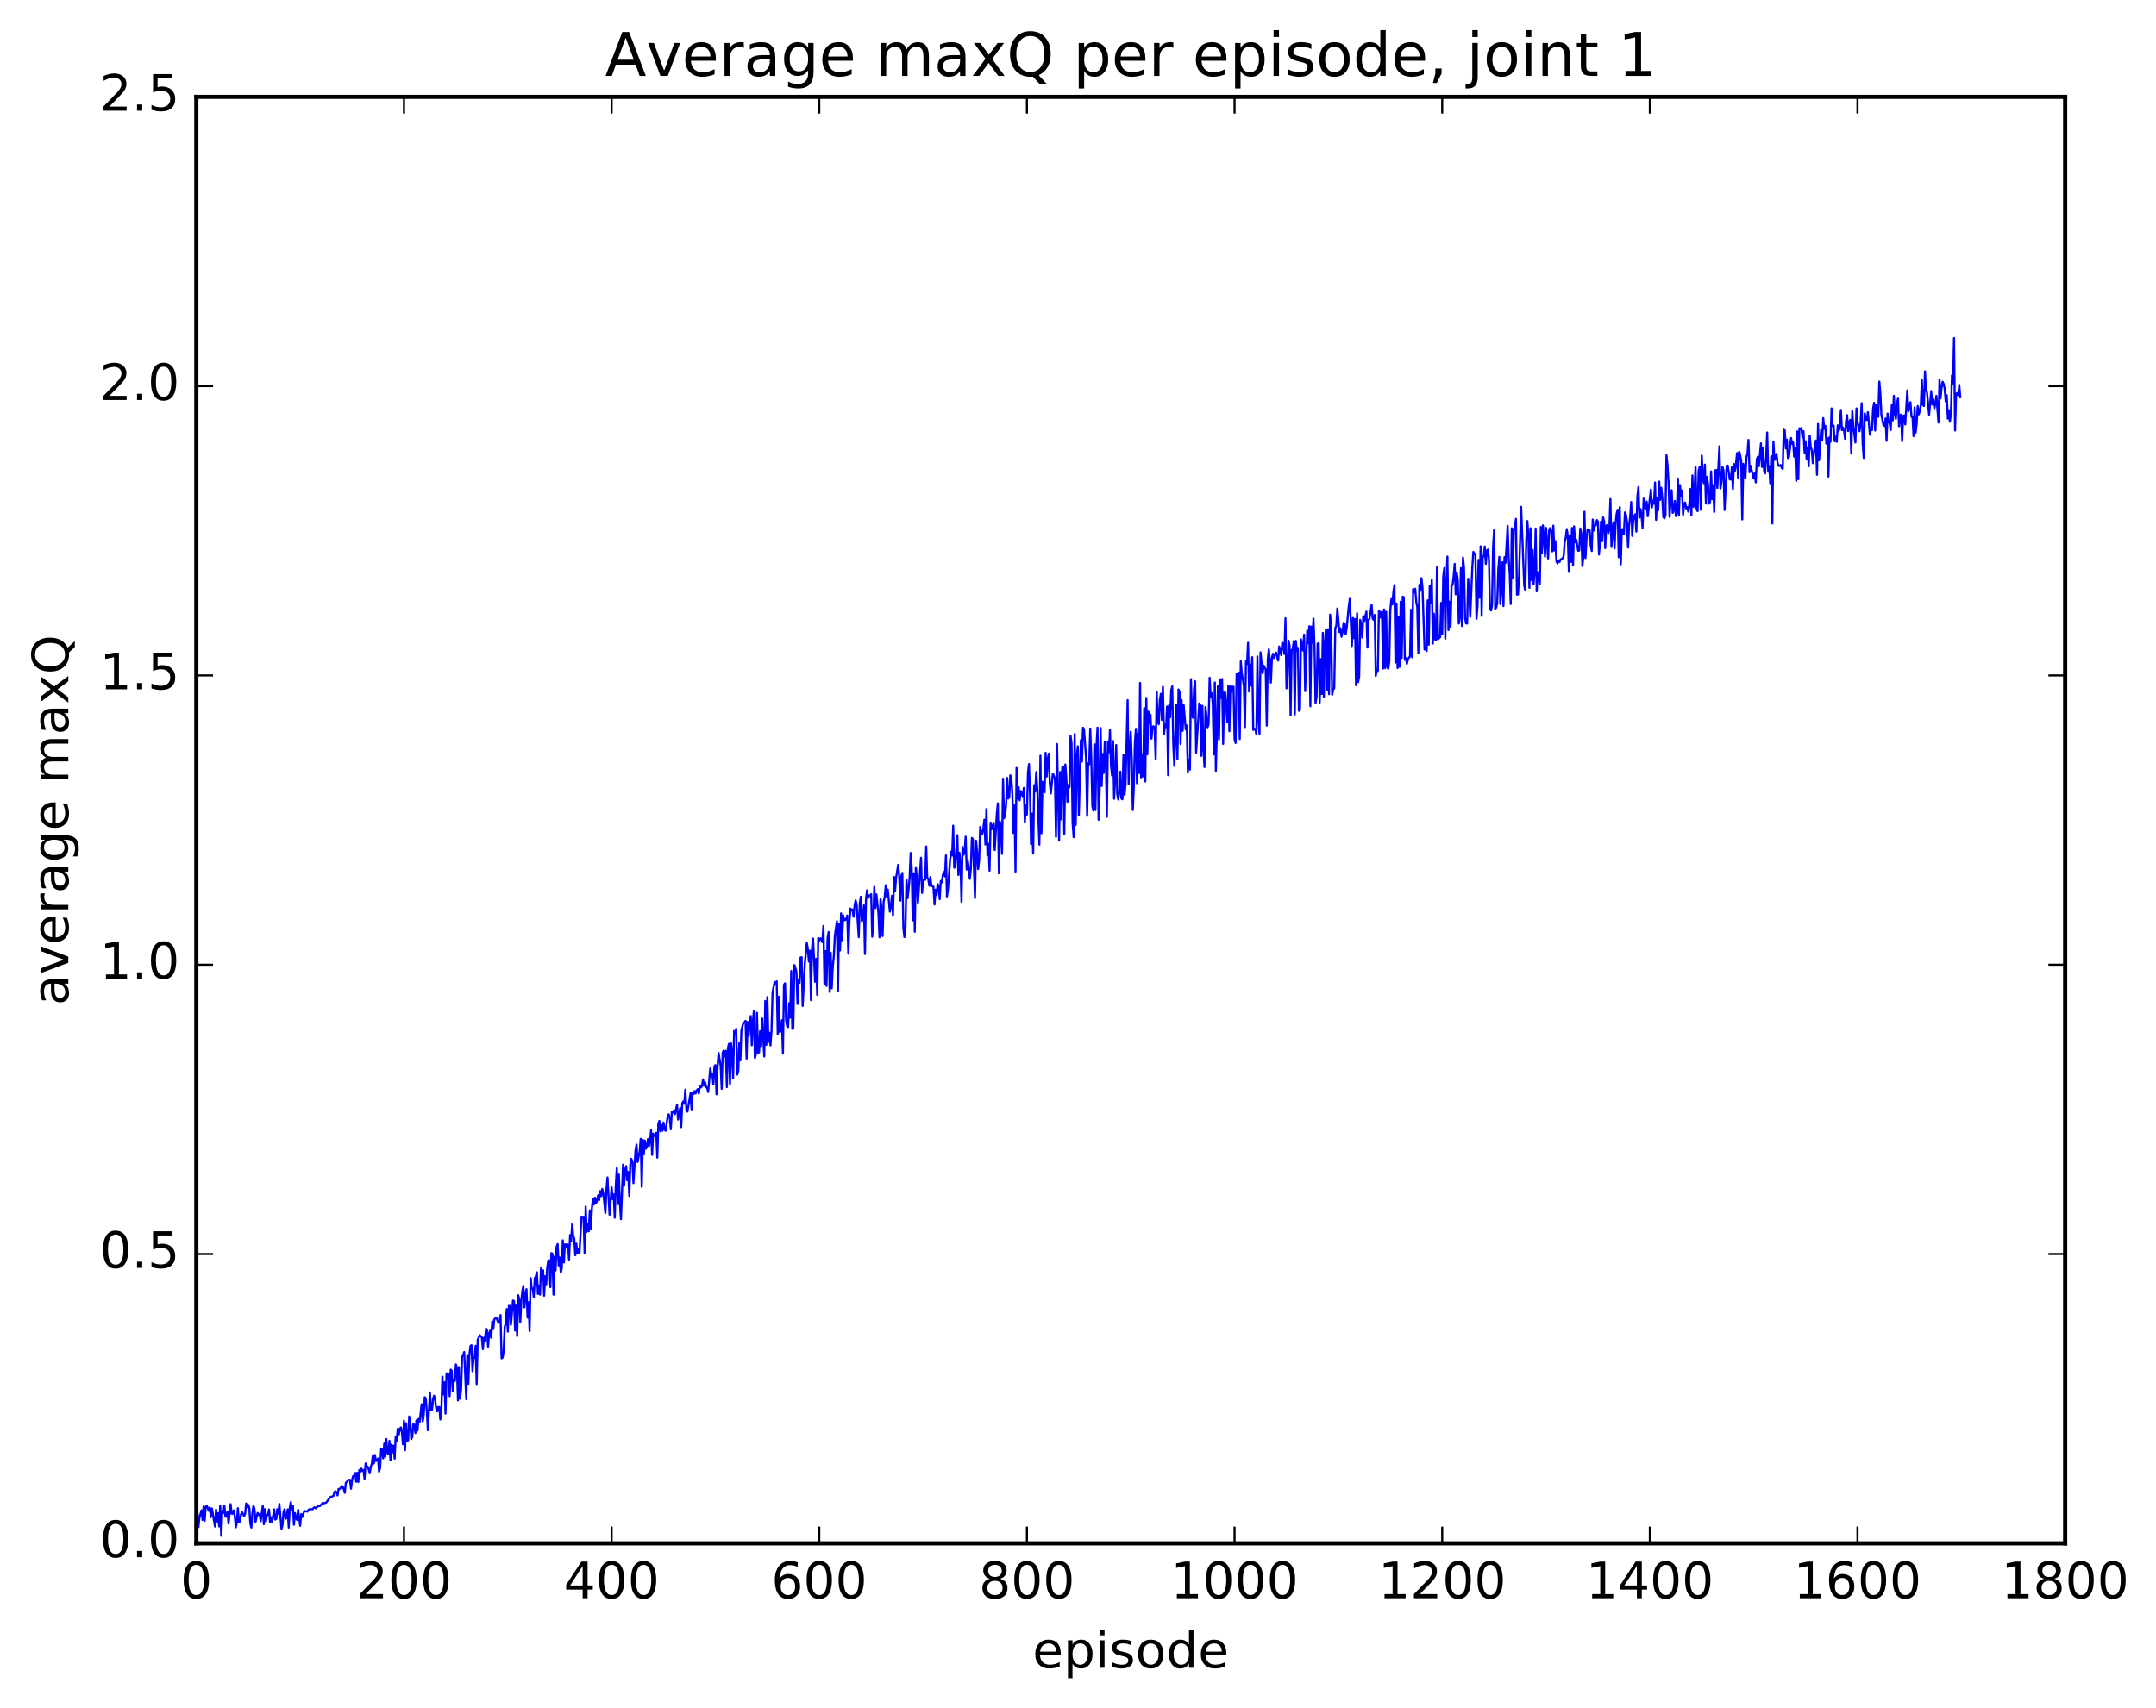 <?xml version="1.0" encoding="utf-8" standalone="no"?>
<!DOCTYPE svg PUBLIC "-//W3C//DTD SVG 1.1//EN"
  "http://www.w3.org/Graphics/SVG/1.1/DTD/svg11.dtd">
<!-- Created with matplotlib (http://matplotlib.org/) -->
<svg height="408pt" version="1.1" viewBox="0 0 515 408" width="515pt" xmlns="http://www.w3.org/2000/svg" xmlns:xlink="http://www.w3.org/1999/xlink">
 <defs>
  <style type="text/css">
*{stroke-linecap:butt;stroke-linejoin:round;stroke-miterlimit:100000;}
  </style>
 </defs>
 <g id="figure_1">
  <g id="patch_1">
   <path d="M 0 408.169 
L 515.768 408.169 
L 515.768 0 
L 0 0 
z
" style="fill:#ffffff;"/>
  </g>
  <g id="axes_1">
   <g id="patch_2">
    <path d="M 46.898 368.742 
L 493.298 368.742 
L 493.298 23.142 
L 46.898 23.142 
z
" style="fill:#ffffff;"/>
   </g>
   <g id="line2d_1">
    <path clip-path="url(#p761f14c90a)" d="M 46.898 361.837 
L 47.145 361.297 
L 47.394 364.881 
L 47.642 362.575 
L 48.138 360.845 
L 48.386 363.179 
L 48.633 359.953 
L 48.882 363.386 
L 49.13 360.015 
L 49.377 359.722 
L 49.873 360.997 
L 50.121 360.172 
L 50.37 362.493 
L 50.617 360.411 
L 51.361 364.732 
L 51.609 360.679 
L 51.858 363.535 
L 52.105 361.546 
L 52.353 364.717 
L 52.602 359.723 
L 52.849 366.948 
L 53.097 361.208 
L 53.346 361.477 
L 53.593 359.696 
L 53.842 362.364 
L 54.09 362.366 
L 54.337 361.133 
L 54.586 364.011 
L 55.081 359.372 
L 55.33 361.66 
L 55.578 361.674 
L 55.825 360.864 
L 56.074 362.146 
L 56.322 364.931 
L 56.569 363.927 
L 56.818 360.355 
L 57.066 363.584 
L 57.313 363.55 
L 57.562 361.868 
L 57.809 361.283 
L 58.306 362.238 
L 58.553 361.681 
L 58.801 359.221 
L 59.05 360.093 
L 59.297 359.573 
L 59.545 360.227 
L 59.794 364.012 
L 60.041 364.987 
L 60.289 361.435 
L 60.538 359.818 
L 60.785 360.509 
L 61.033 363.62 
L 61.529 361.501 
L 61.778 361.951 
L 62.026 361.747 
L 62.273 363.453 
L 62.77 359.778 
L 63.017 364.174 
L 63.266 360.563 
L 63.514 363.486 
L 63.761 362.007 
L 64.01 361.85 
L 64.257 360.646 
L 64.505 363.69 
L 64.754 362.531 
L 65.001 363.614 
L 65.498 360.632 
L 65.746 363.063 
L 65.993 362.928 
L 66.242 360.579 
L 66.49 361.697 
L 66.737 359.339 
L 67.234 365.367 
L 67.481 364.346 
L 67.73 361.241 
L 67.978 360.58 
L 68.225 362.873 
L 68.474 362.67 
L 68.722 360.644 
L 68.969 365.004 
L 69.218 360.225 
L 69.466 358.884 
L 69.713 360.613 
L 69.962 359.752 
L 70.21 364.306 
L 70.457 361.527 
L 70.706 362.808 
L 70.954 363.143 
L 71.201 360.714 
L 71.698 364.55 
L 71.945 361.747 
L 72.194 362.48 
L 72.689 361.013 
L 73.433 361.167 
L 73.681 360.759 
L 73.93 360.568 
L 74.674 360.607 
L 74.921 360.234 
L 75.169 360.146 
L 75.418 360.393 
L 75.665 360.103 
L 75.913 359.988 
L 76.162 359.723 
L 76.409 359.843 
L 77.153 359.027 
L 77.401 359.19 
L 77.897 359.032 
L 78.889 357.697 
L 79.633 357.429 
L 79.882 356.512 
L 80.129 356.286 
L 80.377 356.538 
L 80.626 357.304 
L 80.874 355.74 
L 81.121 355.768 
L 81.37 355.521 
L 81.618 355.037 
L 81.865 355.203 
L 82.114 355.786 
L 82.362 356.685 
L 82.609 354.244 
L 82.858 354.068 
L 83.106 353.671 
L 83.353 353.53 
L 83.602 353.591 
L 83.85 355.695 
L 84.097 353.567 
L 84.346 352.667 
L 84.594 352.675 
L 84.841 351.937 
L 85.09 354.025 
L 85.338 351.866 
L 85.585 354.102 
L 85.834 351.239 
L 86.082 351.656 
L 86.329 350.892 
L 86.578 351.443 
L 86.826 351.211 
L 87.073 353.362 
L 87.322 349.653 
L 87.57 350.343 
L 87.817 350.405 
L 88.066 351.039 
L 88.314 352.007 
L 88.561 350.462 
L 88.809 349.761 
L 89.058 347.758 
L 89.305 349.647 
L 89.553 347.619 
L 89.802 349.08 
L 90.049 348.887 
L 90.297 348.479 
L 90.546 351.631 
L 90.793 350.728 
L 91.041 346.23 
L 91.29 346.314 
L 91.537 348.445 
L 91.785 344.892 
L 92.034 348.051 
L 92.281 343.831 
L 92.529 347.156 
L 92.778 347.455 
L 93.025 344.259 
L 93.273 348.928 
L 93.522 345.174 
L 93.769 347.009 
L 94.017 345.413 
L 94.266 348.515 
L 94.513 343.207 
L 94.761 344.241 
L 95.01 341.354 
L 95.257 342.733 
L 95.505 341.356 
L 95.754 341.057 
L 96.001 342.192 
L 96.249 345.088 
L 96.498 339.428 
L 96.746 346.499 
L 96.993 340.041 
L 97.242 344.2 
L 97.49 344.145 
L 97.737 338.43 
L 97.986 339.364 
L 98.234 343.851 
L 98.481 343.278 
L 98.73 340.244 
L 98.978 340.476 
L 99.225 342.389 
L 99.474 339.35 
L 99.722 341.764 
L 99.969 339.027 
L 100.218 339.877 
L 100.713 335.499 
L 100.962 339.6 
L 101.21 338.161 
L 101.457 333.823 
L 101.706 334.247 
L 101.954 337.182 
L 102.201 341.729 
L 102.698 332.683 
L 102.945 336.947 
L 103.194 336.899 
L 103.442 334.203 
L 103.689 333.468 
L 103.938 334.385 
L 104.186 336.516 
L 104.433 337.237 
L 104.681 336.17 
L 104.93 336.187 
L 105.177 339.153 
L 105.425 336.936 
L 105.674 328.886 
L 105.921 333.15 
L 106.169 330.253 
L 106.418 337.758 
L 106.665 328.114 
L 106.913 329.351 
L 107.162 328.208 
L 107.409 333.586 
L 107.657 327.246 
L 107.906 327.481 
L 108.153 332.442 
L 108.401 329.562 
L 108.65 329.96 
L 108.897 325.993 
L 109.145 326.86 
L 109.394 334.588 
L 109.641 326.629 
L 109.889 334.181 
L 110.138 331.933 
L 110.385 324.102 
L 110.633 323.719 
L 110.882 323.038 
L 111.377 334.331 
L 111.626 323.748 
L 111.874 330.624 
L 112.121 323.685 
L 112.37 321.62 
L 112.618 321.391 
L 112.865 327.631 
L 113.114 324.522 
L 113.362 324.393 
L 113.609 321.556 
L 113.858 330.683 
L 114.106 320.121 
L 114.602 319.025 
L 115.097 319.539 
L 115.346 322.361 
L 115.594 319.629 
L 115.841 320.297 
L 116.09 317.421 
L 116.338 317.905 
L 116.585 321.768 
L 116.834 318.542 
L 117.082 317.909 
L 117.329 319.628 
L 117.578 315.745 
L 117.826 317.551 
L 118.073 315.195 
L 118.57 314.848 
L 119.066 316.052 
L 119.314 315.673 
L 119.561 314.205 
L 119.809 324.555 
L 120.058 324.389 
L 120.305 322.807 
L 120.553 317.103 
L 120.802 316.176 
L 121.049 312.779 
L 121.297 318.161 
L 121.546 311.996 
L 121.793 312.041 
L 122.041 316.54 
L 122.537 310.728 
L 122.785 310.847 
L 123.034 317.91 
L 123.281 311.91 
L 123.529 319.212 
L 123.778 309.46 
L 124.025 310.337 
L 124.273 315.951 
L 124.522 310.871 
L 124.769 308.474 
L 125.017 307.223 
L 125.266 312.37 
L 125.513 309.087 
L 125.761 308.027 
L 126.01 314.797 
L 126.257 311.157 
L 126.505 318.021 
L 126.754 305.372 
L 127.001 307.756 
L 127.249 307.86 
L 127.498 309.902 
L 127.746 305.379 
L 127.993 305.004 
L 128.242 303.98 
L 128.489 309.155 
L 128.738 307.166 
L 128.986 309.326 
L 129.233 302.963 
L 129.482 304.454 
L 129.73 303.521 
L 129.977 309.586 
L 130.226 304.917 
L 130.474 306.855 
L 130.721 302.777 
L 130.97 301.169 
L 131.218 301.134 
L 131.465 307.528 
L 131.714 299.408 
L 131.962 299.545 
L 132.209 309.322 
L 132.458 300.263 
L 132.706 303.563 
L 132.953 297.904 
L 133.202 297.242 
L 133.45 302.346 
L 133.697 300.448 
L 133.946 304.059 
L 134.194 303.009 
L 134.441 296.34 
L 134.69 301.623 
L 134.938 297.29 
L 135.185 298.093 
L 135.434 297.244 
L 135.681 297.399 
L 135.929 300.967 
L 136.178 295.071 
L 136.425 296.551 
L 136.673 292.479 
L 136.922 295.211 
L 137.169 295.987 
L 137.417 299.916 
L 137.666 297.134 
L 137.913 299.426 
L 138.161 298.39 
L 138.41 299.506 
L 138.905 290.696 
L 139.154 290.77 
L 139.401 290.721 
L 139.649 299.493 
L 139.898 288.269 
L 140.145 294.333 
L 140.393 292.469 
L 140.642 294.183 
L 140.889 289.19 
L 141.137 293.753 
L 141.386 288.744 
L 141.633 286.422 
L 141.881 287.775 
L 142.13 286.151 
L 142.377 287.43 
L 142.625 286.901 
L 142.874 285.579 
L 143.121 286.72 
L 143.369 284.572 
L 143.618 285.781 
L 143.865 284.064 
L 144.113 285.108 
L 144.609 289.82 
L 144.857 284.2 
L 145.106 281.322 
L 145.601 290.235 
L 146.097 283.668 
L 146.345 286.517 
L 146.594 285.382 
L 146.841 290.942 
L 147.089 283.3 
L 147.338 279.097 
L 147.585 287.697 
L 147.833 280.628 
L 148.082 287.683 
L 148.329 291.297 
L 148.826 278.269 
L 149.073 283.27 
L 149.321 279.444 
L 149.57 278.61 
L 149.817 282.02 
L 150.065 280.019 
L 150.314 285.758 
L 150.561 278.23 
L 150.81 276.869 
L 151.058 277.519 
L 151.305 282.692 
L 151.802 274.831 
L 152.049 273.456 
L 152.298 277.638 
L 152.793 275.119 
L 153.042 272.106 
L 153.29 283.57 
L 153.537 272.336 
L 153.786 275.823 
L 154.034 272.519 
L 154.281 274.438 
L 154.53 273.956 
L 154.778 272.151 
L 155.025 273.789 
L 155.274 272.784 
L 155.522 270.029 
L 155.769 275.928 
L 156.018 270.866 
L 156.266 271.405 
L 156.762 270.663 
L 157.01 276.585 
L 157.257 268.398 
L 157.506 267.807 
L 157.754 270.319 
L 158.001 268.775 
L 158.25 270.17 
L 158.498 268.213 
L 158.745 269.849 
L 158.994 270.17 
L 159.489 266.728 
L 159.738 266.229 
L 159.986 267.137 
L 160.233 269.814 
L 160.482 265.613 
L 160.73 265.823 
L 160.977 265.272 
L 161.226 266.192 
L 161.721 263.951 
L 161.97 267.497 
L 162.465 264.779 
L 162.714 269.307 
L 162.962 263.631 
L 163.209 263.148 
L 163.458 263.736 
L 163.706 260.345 
L 163.953 265.215 
L 164.202 265.6 
L 164.946 261.213 
L 165.194 265.074 
L 165.441 261.057 
L 165.69 261.406 
L 165.938 260.677 
L 166.185 261.244 
L 166.434 260.528 
L 166.681 260.207 
L 166.929 261.268 
L 167.178 259.371 
L 167.425 259.822 
L 167.673 259.546 
L 167.922 257.903 
L 168.169 259.386 
L 168.417 258.563 
L 168.666 259.791 
L 168.913 259.844 
L 169.161 260.906 
L 169.657 255.281 
L 169.905 256.661 
L 170.154 256.691 
L 170.401 259.102 
L 170.649 254.75 
L 170.898 254.473 
L 171.145 261.461 
L 171.393 254.894 
L 171.642 251.59 
L 172.137 254.653 
L 172.386 260.159 
L 172.633 251.44 
L 172.881 250.975 
L 173.13 252.403 
L 173.377 251.094 
L 173.625 259.748 
L 173.874 250.415 
L 174.121 249.401 
L 174.369 258.987 
L 174.618 249.29 
L 174.865 251.095 
L 175.113 257.606 
L 175.362 246.323 
L 175.609 247.159 
L 175.857 245.792 
L 176.106 256.754 
L 176.353 255.849 
L 176.601 249.193 
L 176.85 253.374 
L 177.097 246.16 
L 177.594 244.282 
L 177.841 244.312 
L 178.089 243.903 
L 178.338 252.935 
L 178.585 244.152 
L 178.833 247.507 
L 179.082 244.138 
L 179.329 242.757 
L 179.577 249.741 
L 179.826 243.993 
L 180.073 241.629 
L 180.321 252.795 
L 180.57 251.882 
L 180.817 241.978 
L 181.065 251.565 
L 181.314 251.435 
L 181.561 246.364 
L 181.81 249.986 
L 182.058 243.365 
L 182.554 252.42 
L 182.802 239.164 
L 183.049 249.647 
L 183.298 238.229 
L 183.546 248.925 
L 183.793 246.774 
L 184.042 249.775 
L 184.29 246.264 
L 184.537 237.106 
L 185.034 234.639 
L 185.281 235.22 
L 185.53 234.451 
L 185.778 247.079 
L 186.025 238.13 
L 186.274 246.561 
L 186.522 246.373 
L 186.769 243.777 
L 187.018 251.724 
L 187.266 235.282 
L 187.513 234.94 
L 187.762 243.654 
L 188.01 245.109 
L 188.257 245.4 
L 188.506 239.691 
L 188.754 243.153 
L 189.001 231.99 
L 189.25 245.84 
L 189.498 245.654 
L 189.745 230.592 
L 189.994 231.232 
L 190.242 232.204 
L 190.489 239.892 
L 190.738 233.985 
L 190.986 234.822 
L 191.233 228.758 
L 191.482 228.703 
L 191.73 240.364 
L 192.226 230.594 
L 192.721 225.259 
L 192.97 226.736 
L 193.218 229.75 
L 193.465 227.143 
L 193.714 238.964 
L 193.962 226.587 
L 194.209 224.236 
L 194.706 234.586 
L 194.953 229.064 
L 195.202 237.712 
L 195.45 224.117 
L 195.697 224.845 
L 195.946 224.198 
L 196.194 224.284 
L 196.441 225.105 
L 196.69 221.223 
L 196.938 235.07 
L 197.185 227.243 
L 197.434 235.569 
L 197.681 224.165 
L 197.929 222.68 
L 198.178 237.013 
L 198.425 227.643 
L 198.673 236.132 
L 198.922 231.065 
L 199.169 228.493 
L 199.417 223.618 
L 199.913 220.104 
L 200.161 236.839 
L 200.41 220.849 
L 200.657 227.098 
L 200.905 218.226 
L 201.154 224.657 
L 201.401 218.712 
L 201.649 219.859 
L 201.898 219.812 
L 202.145 219.426 
L 202.393 218.744 
L 202.642 227.871 
L 202.889 220.315 
L 203.137 217.074 
L 203.386 217.548 
L 203.633 217.315 
L 203.881 219.021 
L 204.13 216.381 
L 204.377 215.135 
L 204.625 215.998 
L 205.121 223.918 
L 205.369 215.861 
L 205.618 214.254 
L 205.865 220.093 
L 206.113 219.092 
L 206.362 216.343 
L 206.609 227.946 
L 206.857 214.833 
L 207.106 212.722 
L 207.353 214.568 
L 207.601 213.922 
L 207.85 214.083 
L 208.097 213.63 
L 208.345 223.815 
L 208.594 220.781 
L 208.841 211.881 
L 209.089 216.956 
L 209.338 213.695 
L 209.833 218.195 
L 210.082 223.946 
L 210.329 214.856 
L 210.577 217.045 
L 210.826 223.633 
L 211.073 215.456 
L 211.321 214.303 
L 211.57 211.51 
L 211.817 214.187 
L 212.065 212.526 
L 212.561 217.819 
L 212.81 216.492 
L 213.058 214.034 
L 213.305 218.63 
L 213.554 209.509 
L 213.802 212.983 
L 214.049 209.746 
L 214.546 206.644 
L 214.793 209.325 
L 215.042 215.191 
L 215.29 209.41 
L 215.537 208.566 
L 215.786 221.694 
L 216.034 223.895 
L 216.281 221.719 
L 216.53 210.165 
L 216.778 214.597 
L 217.025 212.661 
L 217.274 209.793 
L 217.522 203.793 
L 217.769 207.136 
L 218.018 219.883 
L 218.266 208.639 
L 218.513 222.628 
L 218.762 207.198 
L 219.01 209.648 
L 219.257 215.677 
L 220.001 204.948 
L 220.25 213.345 
L 220.498 210.328 
L 220.994 210.213 
L 221.242 202.238 
L 221.489 209.748 
L 221.738 210.036 
L 221.986 211.629 
L 222.233 209.551 
L 222.482 211.767 
L 222.73 211.585 
L 222.977 211.956 
L 223.226 216.109 
L 223.474 212.574 
L 223.721 213.852 
L 223.97 211.231 
L 224.218 212.019 
L 224.465 214.835 
L 224.714 210.502 
L 224.962 210.833 
L 225.209 209.029 
L 225.458 208.353 
L 225.706 209.403 
L 225.953 204.378 
L 226.202 214.182 
L 226.45 212.265 
L 226.946 205.516 
L 227.194 203.476 
L 227.441 204.427 
L 227.69 197.266 
L 227.938 207.323 
L 228.185 207.164 
L 228.681 199.54 
L 228.929 209.052 
L 229.178 203.748 
L 229.425 206.356 
L 229.673 215.461 
L 229.922 202.358 
L 230.169 204.244 
L 230.417 203.513 
L 230.666 199.907 
L 230.913 207.762 
L 231.161 205.674 
L 231.41 207.338 
L 231.657 209.994 
L 231.905 207.655 
L 232.154 200.206 
L 232.401 200.533 
L 232.898 214.567 
L 233.145 200.889 
L 233.393 203.432 
L 233.642 207.651 
L 233.889 205.475 
L 234.137 197.589 
L 234.386 199.337 
L 234.633 199.241 
L 234.881 197.993 
L 235.13 195.848 
L 235.377 201.775 
L 235.625 193.313 
L 235.874 204.312 
L 236.121 201.614 
L 236.369 208.038 
L 236.618 196.526 
L 236.865 198.133 
L 237.362 196.605 
L 237.609 203.115 
L 238.106 194.464 
L 238.353 191.939 
L 238.601 208.669 
L 238.85 196.295 
L 239.097 197.666 
L 239.345 204.023 
L 239.594 186.073 
L 239.841 195.517 
L 240.089 194.676 
L 240.338 192.121 
L 240.585 185.886 
L 240.833 190.803 
L 241.082 190.407 
L 241.329 185.238 
L 241.577 185.985 
L 241.826 189.659 
L 242.073 199.03 
L 242.321 192.384 
L 242.57 208.282 
L 242.817 183.482 
L 243.065 190.805 
L 243.314 188.107 
L 243.561 191.218 
L 243.81 189.006 
L 244.058 189.818 
L 244.305 190.223 
L 244.554 188.266 
L 244.802 196.412 
L 245.049 192.318 
L 245.298 194.627 
L 245.546 184.536 
L 245.793 182.554 
L 246.042 190.024 
L 246.29 201.717 
L 246.537 194.396 
L 246.786 203.957 
L 247.034 187.609 
L 247.281 189.117 
L 247.53 184.466 
L 247.778 188.466 
L 248.274 201.818 
L 248.522 180.558 
L 248.769 199.089 
L 249.018 186.802 
L 249.266 188.623 
L 249.513 189.289 
L 249.762 179.865 
L 250.01 185.549 
L 250.257 181.512 
L 250.506 180.07 
L 250.754 186.991 
L 251.001 189.59 
L 251.498 184.826 
L 251.994 185.988 
L 252.242 199.951 
L 252.489 177.778 
L 252.986 200.855 
L 253.233 184.449 
L 253.482 195.764 
L 253.73 183.431 
L 253.977 183.125 
L 254.226 199.266 
L 254.474 182.662 
L 254.721 186.02 
L 254.97 191.573 
L 255.218 187.567 
L 255.465 188.126 
L 255.714 175.785 
L 255.962 177.549 
L 256.209 196.506 
L 256.457 200.029 
L 256.705 175.39 
L 256.954 197.113 
L 257.202 180.773 
L 257.45 178.322 
L 257.697 194.85 
L 258.193 176.855 
L 258.442 181.974 
L 258.69 173.883 
L 258.938 174.208 
L 259.433 181.241 
L 259.682 194.945 
L 259.93 182.341 
L 260.178 182.647 
L 260.425 174.069 
L 260.673 180.991 
L 260.921 192.579 
L 261.17 193.684 
L 261.418 177.82 
L 261.666 193.552 
L 261.913 178.301 
L 262.161 173.85 
L 262.409 195.867 
L 262.658 189.402 
L 262.906 173.962 
L 263.154 187.82 
L 263.401 180.148 
L 263.649 184.681 
L 263.897 177.311 
L 264.146 180.785 
L 264.394 195.155 
L 264.642 177.173 
L 264.889 179.722 
L 265.137 174.364 
L 265.385 182.867 
L 265.634 185.309 
L 265.882 177.066 
L 266.13 190.846 
L 266.377 186.038 
L 266.625 178.025 
L 266.873 189.778 
L 267.122 191.037 
L 267.37 189.165 
L 267.618 184.373 
L 267.865 190.772 
L 268.113 190.981 
L 268.361 180.284 
L 268.61 189.88 
L 268.858 187.496 
L 269.353 167.266 
L 269.601 187.313 
L 269.849 178.964 
L 270.098 174.838 
L 270.346 181.423 
L 270.594 193.537 
L 270.841 187.813 
L 271.089 177.499 
L 271.337 174.141 
L 271.586 187.146 
L 271.834 175.262 
L 272.082 184.715 
L 272.329 163.182 
L 272.577 185.743 
L 272.825 180.239 
L 273.074 185.527 
L 273.322 169.202 
L 273.57 186.724 
L 273.817 166.752 
L 274.065 180.213 
L 274.313 170.026 
L 274.562 172.735 
L 274.81 170.77 
L 275.058 176.48 
L 275.305 173.743 
L 275.553 173.514 
L 275.801 173.94 
L 276.05 181.366 
L 276.298 165.26 
L 276.546 172.15 
L 276.793 173.039 
L 277.041 167.367 
L 277.289 165.775 
L 277.538 171.999 
L 277.786 164.072 
L 278.034 175.406 
L 278.281 173.16 
L 278.529 173.754 
L 278.777 168.807 
L 279.026 185.215 
L 279.274 168.524 
L 279.522 171.373 
L 279.769 164.972 
L 280.017 163.98 
L 280.265 178.156 
L 280.514 182.985 
L 281.01 168.415 
L 281.257 181.361 
L 281.505 164.742 
L 281.753 165.23 
L 282.002 177.749 
L 282.25 167.242 
L 282.498 174.623 
L 282.745 168.488 
L 283.241 174.324 
L 283.49 173.341 
L 283.738 184.426 
L 283.986 181.542 
L 284.233 183.879 
L 284.481 162.258 
L 284.729 170.792 
L 284.978 171.512 
L 285.226 164.536 
L 285.474 162.778 
L 285.721 179.826 
L 286.466 168.055 
L 286.714 168.449 
L 286.962 180.612 
L 287.209 168.656 
L 287.457 178.552 
L 287.705 183.28 
L 287.954 168.917 
L 288.45 173.78 
L 288.697 173.087 
L 288.945 161.928 
L 289.193 166.434 
L 289.442 165.618 
L 289.69 168.201 
L 289.938 180.248 
L 290.185 163.058 
L 290.433 184.161 
L 290.93 163.959 
L 291.178 176.694 
L 291.425 162.312 
L 291.673 166.749 
L 291.921 162.23 
L 292.17 177.752 
L 292.418 165.469 
L 292.666 165.444 
L 293.161 172.529 
L 293.409 163.896 
L 293.658 174.724 
L 293.906 163.984 
L 294.154 165.183 
L 294.401 164.082 
L 294.649 164.058 
L 294.897 176.597 
L 295.146 177.521 
L 295.394 160.955 
L 295.642 163.186 
L 295.889 160.671 
L 296.137 176.567 
L 296.385 157.998 
L 296.634 160.913 
L 297.13 163.862 
L 297.377 173.726 
L 297.625 158.009 
L 297.873 158.651 
L 298.122 153.571 
L 298.37 165.23 
L 298.618 158.769 
L 298.865 163.811 
L 299.113 157.031 
L 299.361 174.413 
L 299.61 174.144 
L 299.858 174.167 
L 300.106 175.489 
L 300.353 156.846 
L 300.601 171.572 
L 300.849 175.359 
L 301.098 155.854 
L 301.594 160.857 
L 301.841 159.014 
L 302.337 159.989 
L 302.586 173.372 
L 302.834 157.49 
L 303.082 155.147 
L 303.329 157.83 
L 303.577 163.08 
L 303.825 157.194 
L 304.074 156.208 
L 304.322 157.222 
L 304.57 156.254 
L 304.817 155.913 
L 305.313 157.834 
L 305.562 154.461 
L 306.058 156.543 
L 306.305 153.556 
L 306.553 154.027 
L 306.801 156.253 
L 307.05 147.703 
L 307.298 164.474 
L 307.546 161.556 
L 307.793 153.081 
L 308.041 154.228 
L 308.289 170.931 
L 308.538 155.283 
L 308.786 155.098 
L 309.034 153.178 
L 309.281 170.676 
L 309.529 153.117 
L 309.777 155.396 
L 310.026 154.805 
L 310.274 169.846 
L 310.522 169.614 
L 310.769 152.774 
L 311.265 155.453 
L 311.514 151.65 
L 311.762 165.121 
L 312.257 150.691 
L 312.505 153.675 
L 312.753 149.624 
L 313.002 168.762 
L 313.25 149.696 
L 313.498 153.585 
L 313.745 147.802 
L 313.993 154.342 
L 314.241 167.996 
L 314.49 166.519 
L 314.738 153.788 
L 314.986 153.663 
L 315.233 167.881 
L 315.481 157.491 
L 315.729 165.811 
L 315.978 151.214 
L 316.226 166.46 
L 316.474 154.009 
L 316.721 150.385 
L 316.969 164.809 
L 317.217 150.353 
L 317.466 165.854 
L 317.714 146.864 
L 317.962 149.987 
L 318.209 165.989 
L 318.457 164.779 
L 318.705 164.437 
L 318.954 150.078 
L 319.202 149.555 
L 319.45 145.394 
L 319.945 151.019 
L 320.193 150.123 
L 320.442 152.15 
L 320.69 151.05 
L 320.938 148.837 
L 321.185 148.957 
L 321.433 151.577 
L 321.682 150.073 
L 322.178 144.876 
L 322.425 143.065 
L 322.921 154.344 
L 323.17 147.65 
L 323.418 152.496 
L 323.666 147.878 
L 323.913 163.728 
L 324.161 146.539 
L 324.409 162.983 
L 324.658 161.697 
L 324.906 148.103 
L 325.154 149.258 
L 325.401 152.333 
L 325.649 147.183 
L 325.897 148.348 
L 326.394 146.129 
L 326.642 154.721 
L 326.889 148.224 
L 327.137 147.768 
L 327.634 144.479 
L 327.882 147.819 
L 328.13 148.104 
L 328.377 146.92 
L 328.625 161.534 
L 328.873 160.018 
L 329.122 160.313 
L 329.37 146.041 
L 329.618 146.198 
L 329.865 147.615 
L 330.113 146.181 
L 330.361 159.744 
L 330.61 145.61 
L 330.858 159.642 
L 331.106 146.166 
L 331.353 159.302 
L 331.601 159.802 
L 331.849 158.143 
L 332.098 145.896 
L 332.346 143.137 
L 332.594 144.423 
L 332.841 141.383 
L 333.089 139.797 
L 333.337 158.304 
L 333.586 144.191 
L 333.834 159.625 
L 334.082 147.462 
L 334.329 159.32 
L 334.577 143.76 
L 334.825 157.212 
L 335.074 142.563 
L 335.322 142.687 
L 335.57 157.659 
L 335.817 157.208 
L 336.065 158.6 
L 336.313 157.476 
L 336.81 156.812 
L 337.058 145.703 
L 337.305 157.052 
L 337.553 140.752 
L 337.801 141.531 
L 338.05 140.667 
L 338.298 143.798 
L 338.546 145.098 
L 338.793 156.055 
L 339.041 139.744 
L 339.289 141.152 
L 339.538 138.135 
L 339.786 140.317 
L 340.281 155.187 
L 340.529 154.633 
L 340.777 155.556 
L 341.026 143.436 
L 341.274 154.044 
L 341.522 140.001 
L 341.769 144.092 
L 342.017 138.511 
L 342.265 153.769 
L 342.514 146.634 
L 342.762 152.72 
L 343.01 152.972 
L 343.257 135.528 
L 343.505 152.691 
L 344.002 152.235 
L 344.25 144.044 
L 344.498 151.475 
L 344.745 137.809 
L 344.993 135.734 
L 345.241 152.604 
L 345.49 139.252 
L 345.738 132.975 
L 345.986 150.552 
L 346.233 143.761 
L 346.481 149.761 
L 346.729 139.879 
L 346.978 139.737 
L 347.226 137.715 
L 347.474 134.726 
L 347.721 142.008 
L 347.969 136.899 
L 348.217 138.399 
L 348.466 148.979 
L 348.714 147.428 
L 348.962 135.754 
L 349.209 149.588 
L 349.457 133.214 
L 349.705 135.715 
L 349.954 147.673 
L 350.202 148.955 
L 350.45 148.996 
L 350.697 138.274 
L 350.945 141.963 
L 351.193 147.374 
L 351.69 135.514 
L 351.938 131.856 
L 352.185 132.306 
L 352.433 132.414 
L 352.682 147.853 
L 352.93 144.846 
L 353.178 133.785 
L 353.425 142.793 
L 353.673 130.522 
L 353.921 147.167 
L 354.17 133.017 
L 354.418 132.929 
L 354.666 130.579 
L 354.913 134.736 
L 355.161 131.529 
L 355.409 131.314 
L 355.658 133.685 
L 355.906 145.337 
L 356.154 145.862 
L 356.401 144.692 
L 356.649 130.806 
L 356.897 126.584 
L 357.146 145.501 
L 357.394 145.173 
L 357.642 144.086 
L 357.889 136.198 
L 358.137 133.048 
L 358.385 144.334 
L 358.634 140.868 
L 358.882 134.337 
L 359.13 144.817 
L 359.377 133.129 
L 359.625 134.463 
L 360.122 125.668 
L 360.37 133.238 
L 360.618 137.171 
L 360.865 144.321 
L 361.113 126.219 
L 361.361 138.007 
L 361.61 126.351 
L 361.858 126.095 
L 362.106 123.965 
L 362.353 142.088 
L 362.601 142.044 
L 362.849 137.664 
L 363.346 121.092 
L 364.089 139.964 
L 364.337 141.032 
L 364.586 128.95 
L 364.834 124.492 
L 365.082 127.91 
L 365.329 140.45 
L 365.577 126.208 
L 365.825 138.567 
L 366.074 131.371 
L 366.322 139.533 
L 366.57 136.36 
L 366.817 126.284 
L 367.065 141.294 
L 367.313 136.712 
L 367.81 139.598 
L 368.058 125.904 
L 368.305 132.097 
L 368.553 125.533 
L 368.801 128.412 
L 369.05 132.996 
L 369.298 126.126 
L 369.793 133.428 
L 370.041 126.562 
L 370.289 126.183 
L 370.538 126.914 
L 370.786 131.728 
L 371.034 125.597 
L 371.281 131.544 
L 371.529 129.288 
L 371.777 134.033 
L 372.026 134.641 
L 372.274 133.888 
L 372.522 134.273 
L 372.769 133.673 
L 373.265 133.42 
L 373.514 132.815 
L 373.762 129.434 
L 374.01 128.453 
L 374.257 126.412 
L 374.505 128.079 
L 374.753 136.648 
L 375.002 128.07 
L 375.25 134.259 
L 375.498 126.149 
L 375.745 135.123 
L 375.993 125.768 
L 376.241 129.596 
L 376.49 128.902 
L 376.986 131.619 
L 377.233 131.539 
L 377.481 126.263 
L 377.729 127.44 
L 377.978 135.227 
L 378.226 132.968 
L 378.474 122.273 
L 378.721 133.344 
L 378.969 128.859 
L 379.217 126.49 
L 379.466 126.924 
L 379.714 126.684 
L 379.962 130.31 
L 380.209 131.648 
L 380.457 124.128 
L 380.705 126.763 
L 380.954 125.676 
L 381.202 125.433 
L 381.45 124.257 
L 381.697 124.601 
L 381.945 132.5 
L 382.193 129.432 
L 382.442 124.611 
L 382.69 129.314 
L 382.938 123.635 
L 383.185 124.581 
L 383.433 130.972 
L 383.682 125.601 
L 383.93 125.469 
L 384.178 127.386 
L 384.425 126.367 
L 384.673 119.232 
L 384.921 130.697 
L 385.17 126.771 
L 385.418 124.765 
L 385.666 131.034 
L 385.913 125.178 
L 386.161 122.769 
L 386.409 121.786 
L 386.658 133.157 
L 386.906 121.168 
L 387.154 134.838 
L 387.401 126.474 
L 387.649 126.434 
L 387.897 127.597 
L 388.146 122.427 
L 388.394 122.973 
L 388.642 124.694 
L 388.889 130.821 
L 389.137 125.592 
L 389.385 123.565 
L 389.634 119.939 
L 389.882 128.05 
L 390.13 124.343 
L 390.377 123.199 
L 390.625 122.866 
L 390.873 127.015 
L 391.122 118.549 
L 391.37 116.365 
L 391.618 123.68 
L 391.865 121.622 
L 392.113 123.344 
L 392.361 126.188 
L 392.61 119.121 
L 393.106 121.688 
L 393.353 119.841 
L 393.601 123.346 
L 394.346 116.952 
L 394.594 121.227 
L 394.841 119.607 
L 395.089 120.372 
L 395.337 115.282 
L 395.586 124.212 
L 395.834 119.102 
L 396.082 121.916 
L 396.329 115.057 
L 396.577 119.41 
L 396.825 116.534 
L 397.074 119.058 
L 397.322 123.56 
L 397.57 123.844 
L 397.817 123.217 
L 398.065 108.73 
L 398.313 111.092 
L 398.562 115.219 
L 398.81 123.498 
L 399.058 119.272 
L 399.305 117.114 
L 399.553 122.537 
L 399.801 121.847 
L 400.05 119.691 
L 400.298 123.316 
L 400.546 122.57 
L 400.793 114.339 
L 401.041 123.109 
L 401.289 115.884 
L 401.538 118.582 
L 401.786 117.207 
L 402.034 123.019 
L 402.281 120.324 
L 402.529 120.068 
L 402.777 121.458 
L 403.026 121.169 
L 403.274 122.245 
L 403.522 120.589 
L 403.769 116.847 
L 404.017 123.076 
L 404.265 113.597 
L 404.514 121.092 
L 404.762 117.261 
L 405.01 111.509 
L 405.257 121.496 
L 405.505 122.142 
L 405.753 112.477 
L 406.002 111.505 
L 406.25 121.789 
L 406.498 108.815 
L 406.745 114.073 
L 406.993 115.445 
L 407.241 111.005 
L 407.49 120.334 
L 407.738 113.948 
L 407.986 115.62 
L 408.233 120.363 
L 408.481 119.912 
L 408.729 112.65 
L 408.978 119.286 
L 409.226 115.917 
L 409.474 122.327 
L 409.721 112.373 
L 409.969 112.29 
L 410.217 116.594 
L 410.714 106.636 
L 410.962 116.722 
L 411.209 115.013 
L 411.457 111.565 
L 411.705 112.489 
L 411.954 121.849 
L 412.45 111.288 
L 412.697 111.24 
L 413.193 114.546 
L 413.442 114.573 
L 413.69 111.654 
L 413.938 116.844 
L 414.185 110.872 
L 414.433 112.468 
L 414.682 110.78 
L 414.93 108.248 
L 415.178 114.111 
L 415.425 107.921 
L 415.673 108.686 
L 415.921 110.169 
L 416.17 124.116 
L 416.418 110.809 
L 416.666 111.75 
L 416.913 114.338 
L 417.161 109.181 
L 417.409 108.443 
L 417.658 105.098 
L 417.906 112.826 
L 418.154 111.291 
L 418.897 114.326 
L 419.146 113.078 
L 419.394 115.256 
L 419.642 109.76 
L 419.889 109.135 
L 420.137 111.407 
L 420.634 105.929 
L 420.882 111.567 
L 421.13 107.054 
L 421.377 112.426 
L 421.625 113.092 
L 421.873 109.277 
L 422.122 103.338 
L 422.37 112.709 
L 422.618 111.368 
L 422.865 115.485 
L 423.113 108.992 
L 423.361 125.083 
L 423.61 105.464 
L 423.858 109.889 
L 424.106 109.766 
L 424.353 108.442 
L 424.601 110.615 
L 424.849 111.303 
L 425.098 111.315 
L 425.346 111.114 
L 425.594 111.797 
L 425.841 112.048 
L 426.089 102.463 
L 426.337 102.903 
L 426.586 107.157 
L 426.834 105.046 
L 427.082 109.457 
L 427.329 109.222 
L 427.825 104.642 
L 428.074 106.063 
L 428.322 105.717 
L 428.57 109.125 
L 428.817 106.965 
L 429.065 114.892 
L 429.313 103.089 
L 429.562 114.5 
L 429.81 102.328 
L 430.058 102.453 
L 430.305 102.277 
L 430.553 104.491 
L 430.801 103.023 
L 431.05 108.115 
L 431.298 105.42 
L 431.546 109.669 
L 431.793 106.888 
L 432.041 111.413 
L 432.289 104.068 
L 432.538 106.899 
L 432.786 107.603 
L 433.034 110.674 
L 433.529 106.266 
L 433.777 105.254 
L 434.026 113.45 
L 434.274 101.308 
L 434.522 109.975 
L 435.017 102.625 
L 435.265 105.093 
L 435.514 99.899 
L 435.762 102.463 
L 436.01 101.745 
L 436.257 106.008 
L 436.505 104.692 
L 436.753 113.869 
L 437.002 104.494 
L 437.25 105.557 
L 437.498 97.578 
L 437.745 101.835 
L 437.993 101.682 
L 438.241 105.424 
L 438.49 104.371 
L 438.738 105.575 
L 438.986 101.624 
L 439.233 102.931 
L 439.481 101.76 
L 439.729 97.934 
L 439.978 102.769 
L 440.226 102.156 
L 440.474 102.732 
L 440.721 104.836 
L 440.969 100.648 
L 441.217 99.192 
L 441.466 103 
L 441.714 100.931 
L 441.962 100.314 
L 442.209 108.348 
L 442.457 98.233 
L 442.705 101.863 
L 443.202 105.73 
L 443.45 97.583 
L 443.697 100.771 
L 444.193 103.041 
L 444.442 100.974 
L 444.69 96.32 
L 444.938 106.076 
L 445.185 109.413 
L 445.433 98.775 
L 445.682 100.311 
L 445.93 100.324 
L 446.178 98.473 
L 446.673 103.876 
L 446.921 102.214 
L 447.17 102.772 
L 447.418 97.628 
L 447.666 96.235 
L 447.913 102.872 
L 448.161 96.733 
L 448.658 99.578 
L 448.906 91.165 
L 449.154 93.806 
L 449.401 99.153 
L 449.897 101.562 
L 450.146 101.764 
L 450.394 99.982 
L 450.642 105.325 
L 450.889 98.816 
L 451.137 100.944 
L 451.385 101.044 
L 451.634 102.77 
L 451.882 96.828 
L 452.13 100.437 
L 452.377 94.568 
L 452.625 98.656 
L 452.873 100.084 
L 453.122 96.552 
L 453.37 95.231 
L 453.618 101.85 
L 453.865 99.295 
L 454.113 99.035 
L 454.361 105.411 
L 454.61 99.362 
L 454.858 99.242 
L 455.106 101.418 
L 455.601 93.276 
L 455.849 98.273 
L 456.098 96.856 
L 456.346 96.092 
L 456.594 99.589 
L 456.841 99.512 
L 457.089 104.2 
L 457.337 97.353 
L 457.586 103.37 
L 457.834 101.206 
L 458.082 97.023 
L 458.329 99.003 
L 458.577 98.188 
L 458.825 96.873 
L 459.074 90.77 
L 459.322 96.725 
L 459.57 97.009 
L 459.817 88.711 
L 460.065 93.243 
L 460.313 93.86 
L 460.81 99.097 
L 461.305 93.44 
L 461.553 96.659 
L 461.801 95.486 
L 462.05 97.562 
L 462.298 96.488 
L 462.546 94.579 
L 463.041 100.967 
L 463.289 90.66 
L 463.538 95.187 
L 463.786 92.566 
L 464.034 91.209 
L 464.281 91.738 
L 464.529 92.916 
L 464.777 95.92 
L 465.026 94.412 
L 465.274 100.024 
L 465.522 98.019 
L 465.769 100.77 
L 466.017 98.813 
L 466.265 89.681 
L 466.514 91.592 
L 466.762 80.769 
L 467.01 102.867 
L 467.257 94.056 
L 467.505 93.933 
L 467.753 94.41 
L 468.002 91.945 
L 468.25 94.905 
L 468.25 94.905 
" style="fill:none;stroke:#0000ff;stroke-linecap:square;stroke-width:0.5;"/>
   </g>
   <g id="patch_3">
    <path d="M 46.898 23.142 
L 493.298 23.142 
" style="fill:none;stroke:#000000;stroke-linecap:square;stroke-linejoin:miter;"/>
   </g>
   <g id="patch_4">
    <path d="M 46.898 368.742 
L 493.298 368.742 
" style="fill:none;stroke:#000000;stroke-linecap:square;stroke-linejoin:miter;"/>
   </g>
   <g id="patch_5">
    <path d="M 493.298 368.742 
L 493.298 23.142 
" style="fill:none;stroke:#000000;stroke-linecap:square;stroke-linejoin:miter;"/>
   </g>
   <g id="patch_6">
    <path d="M 46.898 368.742 
L 46.898 23.142 
" style="fill:none;stroke:#000000;stroke-linecap:square;stroke-linejoin:miter;"/>
   </g>
   <g id="matplotlib.axis_1">
    <g id="xtick_1">
     <g id="line2d_2">
      <defs>
       <path d="M 0 0 
L 0 -4 
" id="ma1395dc407" style="stroke:#000000;stroke-width:0.5;"/>
      </defs>
      <g>
       <use style="stroke:#000000;stroke-width:0.5;" x="46.898" xlink:href="#ma1395dc407" y="368.742"/>
      </g>
     </g>
     <g id="line2d_3">
      <defs>
       <path d="M 0 0 
L 0 4 
" id="m2615a9fc35" style="stroke:#000000;stroke-width:0.5;"/>
      </defs>
      <g>
       <use style="stroke:#000000;stroke-width:0.5;" x="46.898" xlink:href="#m2615a9fc35" y="23.142"/>
      </g>
     </g>
     <g id="text_1">
      <!-- 0 -->
      <defs>
       <path d="M 31.781 66.406 
Q 24.172 66.406 20.328 58.906 
Q 16.5 51.422 16.5 36.375 
Q 16.5 21.391 20.328 13.891 
Q 24.172 6.391 31.781 6.391 
Q 39.453 6.391 43.281 13.891 
Q 47.125 21.391 47.125 36.375 
Q 47.125 51.422 43.281 58.906 
Q 39.453 66.406 31.781 66.406 
M 31.781 74.219 
Q 44.047 74.219 50.516 64.516 
Q 56.984 54.828 56.984 36.375 
Q 56.984 17.969 50.516 8.266 
Q 44.047 -1.422 31.781 -1.422 
Q 19.531 -1.422 13.062 8.266 
Q 6.594 17.969 6.594 36.375 
Q 6.594 54.828 13.062 64.516 
Q 19.531 74.219 31.781 74.219 
" id="BitstreamVeraSans-Roman-30"/>
      </defs>
      <g transform="translate(43.08 381.86)scale(0.12 -0.12)">
       <use xlink:href="#BitstreamVeraSans-Roman-30"/>
      </g>
     </g>
    </g>
    <g id="xtick_2">
     <g id="line2d_4">
      <g>
       <use style="stroke:#000000;stroke-width:0.5;" x="96.498" xlink:href="#ma1395dc407" y="368.742"/>
      </g>
     </g>
     <g id="line2d_5">
      <g>
       <use style="stroke:#000000;stroke-width:0.5;" x="96.498" xlink:href="#m2615a9fc35" y="23.142"/>
      </g>
     </g>
     <g id="text_2">
      <!-- 200 -->
      <defs>
       <path d="M 19.188 8.297 
L 53.609 8.297 
L 53.609 0 
L 7.328 0 
L 7.328 8.297 
Q 12.938 14.109 22.625 23.891 
Q 32.328 33.688 34.812 36.531 
Q 39.547 41.844 41.422 45.531 
Q 43.312 49.219 43.312 52.781 
Q 43.312 58.594 39.234 62.25 
Q 35.156 65.922 28.609 65.922 
Q 23.969 65.922 18.812 64.312 
Q 13.672 62.703 7.812 59.422 
L 7.812 69.391 
Q 13.766 71.781 18.938 73 
Q 24.125 74.219 28.422 74.219 
Q 39.75 74.219 46.484 68.547 
Q 53.219 62.891 53.219 53.422 
Q 53.219 48.922 51.531 44.891 
Q 49.859 40.875 45.406 35.406 
Q 44.188 33.984 37.641 27.219 
Q 31.109 20.453 19.188 8.297 
" id="BitstreamVeraSans-Roman-32"/>
      </defs>
      <g transform="translate(85.045 381.86)scale(0.12 -0.12)">
       <use xlink:href="#BitstreamVeraSans-Roman-32"/>
       <use x="63.623" xlink:href="#BitstreamVeraSans-Roman-30"/>
       <use x="127.246" xlink:href="#BitstreamVeraSans-Roman-30"/>
      </g>
     </g>
    </g>
    <g id="xtick_3">
     <g id="line2d_6">
      <g>
       <use style="stroke:#000000;stroke-width:0.5;" x="146.097" xlink:href="#ma1395dc407" y="368.742"/>
      </g>
     </g>
     <g id="line2d_7">
      <g>
       <use style="stroke:#000000;stroke-width:0.5;" x="146.097" xlink:href="#m2615a9fc35" y="23.142"/>
      </g>
     </g>
     <g id="text_3">
      <!-- 400 -->
      <defs>
       <path d="M 37.797 64.312 
L 12.891 25.391 
L 37.797 25.391 
z
M 35.203 72.906 
L 47.609 72.906 
L 47.609 25.391 
L 58.016 25.391 
L 58.016 17.188 
L 47.609 17.188 
L 47.609 0 
L 37.797 0 
L 37.797 17.188 
L 4.891 17.188 
L 4.891 26.703 
z
" id="BitstreamVeraSans-Roman-34"/>
      </defs>
      <g transform="translate(134.645 381.86)scale(0.12 -0.12)">
       <use xlink:href="#BitstreamVeraSans-Roman-34"/>
       <use x="63.623" xlink:href="#BitstreamVeraSans-Roman-30"/>
       <use x="127.246" xlink:href="#BitstreamVeraSans-Roman-30"/>
      </g>
     </g>
    </g>
    <g id="xtick_4">
     <g id="line2d_8">
      <g>
       <use style="stroke:#000000;stroke-width:0.5;" x="195.697" xlink:href="#ma1395dc407" y="368.742"/>
      </g>
     </g>
     <g id="line2d_9">
      <g>
       <use style="stroke:#000000;stroke-width:0.5;" x="195.697" xlink:href="#m2615a9fc35" y="23.142"/>
      </g>
     </g>
     <g id="text_4">
      <!-- 600 -->
      <defs>
       <path d="M 33.016 40.375 
Q 26.375 40.375 22.484 35.828 
Q 18.609 31.297 18.609 23.391 
Q 18.609 15.531 22.484 10.953 
Q 26.375 6.391 33.016 6.391 
Q 39.656 6.391 43.531 10.953 
Q 47.406 15.531 47.406 23.391 
Q 47.406 31.297 43.531 35.828 
Q 39.656 40.375 33.016 40.375 
M 52.594 71.297 
L 52.594 62.312 
Q 48.875 64.062 45.094 64.984 
Q 41.312 65.922 37.594 65.922 
Q 27.828 65.922 22.672 59.328 
Q 17.531 52.734 16.797 39.406 
Q 19.672 43.656 24.016 45.922 
Q 28.375 48.188 33.594 48.188 
Q 44.578 48.188 50.953 41.516 
Q 57.328 34.859 57.328 23.391 
Q 57.328 12.156 50.688 5.359 
Q 44.047 -1.422 33.016 -1.422 
Q 20.359 -1.422 13.672 8.266 
Q 6.984 17.969 6.984 36.375 
Q 6.984 53.656 15.188 63.938 
Q 23.391 74.219 37.203 74.219 
Q 40.922 74.219 44.703 73.484 
Q 48.484 72.75 52.594 71.297 
" id="BitstreamVeraSans-Roman-36"/>
      </defs>
      <g transform="translate(184.245 381.86)scale(0.12 -0.12)">
       <use xlink:href="#BitstreamVeraSans-Roman-36"/>
       <use x="63.623" xlink:href="#BitstreamVeraSans-Roman-30"/>
       <use x="127.246" xlink:href="#BitstreamVeraSans-Roman-30"/>
      </g>
     </g>
    </g>
    <g id="xtick_5">
     <g id="line2d_10">
      <g>
       <use style="stroke:#000000;stroke-width:0.5;" x="245.298" xlink:href="#ma1395dc407" y="368.742"/>
      </g>
     </g>
     <g id="line2d_11">
      <g>
       <use style="stroke:#000000;stroke-width:0.5;" x="245.298" xlink:href="#m2615a9fc35" y="23.142"/>
      </g>
     </g>
     <g id="text_5">
      <!-- 800 -->
      <defs>
       <path d="M 31.781 34.625 
Q 24.75 34.625 20.719 30.859 
Q 16.703 27.094 16.703 20.516 
Q 16.703 13.922 20.719 10.156 
Q 24.75 6.391 31.781 6.391 
Q 38.812 6.391 42.859 10.172 
Q 46.922 13.969 46.922 20.516 
Q 46.922 27.094 42.891 30.859 
Q 38.875 34.625 31.781 34.625 
M 21.922 38.812 
Q 15.578 40.375 12.031 44.719 
Q 8.5 49.078 8.5 55.328 
Q 8.5 64.062 14.719 69.141 
Q 20.953 74.219 31.781 74.219 
Q 42.672 74.219 48.875 69.141 
Q 55.078 64.062 55.078 55.328 
Q 55.078 49.078 51.531 44.719 
Q 48 40.375 41.703 38.812 
Q 48.828 37.156 52.797 32.312 
Q 56.781 27.484 56.781 20.516 
Q 56.781 9.906 50.312 4.234 
Q 43.844 -1.422 31.781 -1.422 
Q 19.734 -1.422 13.25 4.234 
Q 6.781 9.906 6.781 20.516 
Q 6.781 27.484 10.781 32.312 
Q 14.797 37.156 21.922 38.812 
M 18.312 54.391 
Q 18.312 48.734 21.844 45.562 
Q 25.391 42.391 31.781 42.391 
Q 38.141 42.391 41.719 45.562 
Q 45.312 48.734 45.312 54.391 
Q 45.312 60.062 41.719 63.234 
Q 38.141 66.406 31.781 66.406 
Q 25.391 66.406 21.844 63.234 
Q 18.312 60.062 18.312 54.391 
" id="BitstreamVeraSans-Roman-38"/>
      </defs>
      <g transform="translate(233.845 381.86)scale(0.12 -0.12)">
       <use xlink:href="#BitstreamVeraSans-Roman-38"/>
       <use x="63.623" xlink:href="#BitstreamVeraSans-Roman-30"/>
       <use x="127.246" xlink:href="#BitstreamVeraSans-Roman-30"/>
      </g>
     </g>
    </g>
    <g id="xtick_6">
     <g id="line2d_12">
      <g>
       <use style="stroke:#000000;stroke-width:0.5;" x="294.897" xlink:href="#ma1395dc407" y="368.742"/>
      </g>
     </g>
     <g id="line2d_13">
      <g>
       <use style="stroke:#000000;stroke-width:0.5;" x="294.897" xlink:href="#m2615a9fc35" y="23.142"/>
      </g>
     </g>
     <g id="text_6">
      <!-- 1000 -->
      <defs>
       <path d="M 12.406 8.297 
L 28.516 8.297 
L 28.516 63.922 
L 10.984 60.406 
L 10.984 69.391 
L 28.422 72.906 
L 38.281 72.906 
L 38.281 8.297 
L 54.391 8.297 
L 54.391 0 
L 12.406 0 
z
" id="BitstreamVeraSans-Roman-31"/>
      </defs>
      <g transform="translate(279.627 381.86)scale(0.12 -0.12)">
       <use xlink:href="#BitstreamVeraSans-Roman-31"/>
       <use x="63.623" xlink:href="#BitstreamVeraSans-Roman-30"/>
       <use x="127.246" xlink:href="#BitstreamVeraSans-Roman-30"/>
       <use x="190.869" xlink:href="#BitstreamVeraSans-Roman-30"/>
      </g>
     </g>
    </g>
    <g id="xtick_7">
     <g id="line2d_14">
      <g>
       <use style="stroke:#000000;stroke-width:0.5;" x="344.498" xlink:href="#ma1395dc407" y="368.742"/>
      </g>
     </g>
     <g id="line2d_15">
      <g>
       <use style="stroke:#000000;stroke-width:0.5;" x="344.498" xlink:href="#m2615a9fc35" y="23.142"/>
      </g>
     </g>
     <g id="text_7">
      <!-- 1200 -->
      <g transform="translate(329.228 381.86)scale(0.12 -0.12)">
       <use xlink:href="#BitstreamVeraSans-Roman-31"/>
       <use x="63.623" xlink:href="#BitstreamVeraSans-Roman-32"/>
       <use x="127.246" xlink:href="#BitstreamVeraSans-Roman-30"/>
       <use x="190.869" xlink:href="#BitstreamVeraSans-Roman-30"/>
      </g>
     </g>
    </g>
    <g id="xtick_8">
     <g id="line2d_16">
      <g>
       <use style="stroke:#000000;stroke-width:0.5;" x="394.098" xlink:href="#ma1395dc407" y="368.742"/>
      </g>
     </g>
     <g id="line2d_17">
      <g>
       <use style="stroke:#000000;stroke-width:0.5;" x="394.098" xlink:href="#m2615a9fc35" y="23.142"/>
      </g>
     </g>
     <g id="text_8">
      <!-- 1400 -->
      <g transform="translate(378.827 381.86)scale(0.12 -0.12)">
       <use xlink:href="#BitstreamVeraSans-Roman-31"/>
       <use x="63.623" xlink:href="#BitstreamVeraSans-Roman-34"/>
       <use x="127.246" xlink:href="#BitstreamVeraSans-Roman-30"/>
       <use x="190.869" xlink:href="#BitstreamVeraSans-Roman-30"/>
      </g>
     </g>
    </g>
    <g id="xtick_9">
     <g id="line2d_18">
      <g>
       <use style="stroke:#000000;stroke-width:0.5;" x="443.697" xlink:href="#ma1395dc407" y="368.742"/>
      </g>
     </g>
     <g id="line2d_19">
      <g>
       <use style="stroke:#000000;stroke-width:0.5;" x="443.697" xlink:href="#m2615a9fc35" y="23.142"/>
      </g>
     </g>
     <g id="text_9">
      <!-- 1600 -->
      <g transform="translate(428.428 381.86)scale(0.12 -0.12)">
       <use xlink:href="#BitstreamVeraSans-Roman-31"/>
       <use x="63.623" xlink:href="#BitstreamVeraSans-Roman-36"/>
       <use x="127.246" xlink:href="#BitstreamVeraSans-Roman-30"/>
       <use x="190.869" xlink:href="#BitstreamVeraSans-Roman-30"/>
      </g>
     </g>
    </g>
    <g id="xtick_10">
     <g id="line2d_20">
      <g>
       <use style="stroke:#000000;stroke-width:0.5;" x="493.298" xlink:href="#ma1395dc407" y="368.742"/>
      </g>
     </g>
     <g id="line2d_21">
      <g>
       <use style="stroke:#000000;stroke-width:0.5;" x="493.298" xlink:href="#m2615a9fc35" y="23.142"/>
      </g>
     </g>
     <g id="text_10">
      <!-- 1800 -->
      <g transform="translate(478.027 381.86)scale(0.12 -0.12)">
       <use xlink:href="#BitstreamVeraSans-Roman-31"/>
       <use x="63.623" xlink:href="#BitstreamVeraSans-Roman-38"/>
       <use x="127.246" xlink:href="#BitstreamVeraSans-Roman-30"/>
       <use x="190.869" xlink:href="#BitstreamVeraSans-Roman-30"/>
      </g>
     </g>
    </g>
    <g id="text_11">
     <!-- episode -->
     <defs>
      <path d="M 9.422 54.688 
L 18.406 54.688 
L 18.406 0 
L 9.422 0 
z
M 9.422 75.984 
L 18.406 75.984 
L 18.406 64.594 
L 9.422 64.594 
z
" id="BitstreamVeraSans-Roman-69"/>
      <path d="M 44.281 53.078 
L 44.281 44.578 
Q 40.484 46.531 36.375 47.5 
Q 32.281 48.484 27.875 48.484 
Q 21.188 48.484 17.844 46.438 
Q 14.5 44.391 14.5 40.281 
Q 14.5 37.156 16.891 35.375 
Q 19.281 33.594 26.516 31.984 
L 29.594 31.297 
Q 39.156 29.25 43.188 25.516 
Q 47.219 21.781 47.219 15.094 
Q 47.219 7.469 41.188 3.016 
Q 35.156 -1.422 24.609 -1.422 
Q 20.219 -1.422 15.453 -0.562 
Q 10.688 0.297 5.422 2 
L 5.422 11.281 
Q 10.406 8.688 15.234 7.391 
Q 20.062 6.109 24.812 6.109 
Q 31.156 6.109 34.562 8.281 
Q 37.984 10.453 37.984 14.406 
Q 37.984 18.062 35.516 20.016 
Q 33.062 21.969 24.703 23.781 
L 21.578 24.516 
Q 13.234 26.266 9.516 29.906 
Q 5.812 33.547 5.812 39.891 
Q 5.812 47.609 11.281 51.797 
Q 16.75 56 26.812 56 
Q 31.781 56 36.172 55.266 
Q 40.578 54.547 44.281 53.078 
" id="BitstreamVeraSans-Roman-73"/>
      <path d="M 18.109 8.203 
L 18.109 -20.797 
L 9.078 -20.797 
L 9.078 54.688 
L 18.109 54.688 
L 18.109 46.391 
Q 20.953 51.266 25.266 53.625 
Q 29.594 56 35.594 56 
Q 45.562 56 51.781 48.094 
Q 58.016 40.188 58.016 27.297 
Q 58.016 14.406 51.781 6.484 
Q 45.562 -1.422 35.594 -1.422 
Q 29.594 -1.422 25.266 0.953 
Q 20.953 3.328 18.109 8.203 
M 48.688 27.297 
Q 48.688 37.203 44.609 42.844 
Q 40.531 48.484 33.406 48.484 
Q 26.266 48.484 22.188 42.844 
Q 18.109 37.203 18.109 27.297 
Q 18.109 17.391 22.188 11.75 
Q 26.266 6.109 33.406 6.109 
Q 40.531 6.109 44.609 11.75 
Q 48.688 17.391 48.688 27.297 
" id="BitstreamVeraSans-Roman-70"/>
      <path d="M 56.203 29.594 
L 56.203 25.203 
L 14.891 25.203 
Q 15.484 15.922 20.484 11.062 
Q 25.484 6.203 34.422 6.203 
Q 39.594 6.203 44.453 7.469 
Q 49.312 8.734 54.109 11.281 
L 54.109 2.781 
Q 49.266 0.734 44.188 -0.344 
Q 39.109 -1.422 33.891 -1.422 
Q 20.797 -1.422 13.156 6.188 
Q 5.516 13.812 5.516 26.812 
Q 5.516 40.234 12.766 48.109 
Q 20.016 56 32.328 56 
Q 43.359 56 49.781 48.891 
Q 56.203 41.797 56.203 29.594 
M 47.219 32.234 
Q 47.125 39.594 43.094 43.984 
Q 39.062 48.391 32.422 48.391 
Q 24.906 48.391 20.391 44.141 
Q 15.875 39.891 15.188 32.172 
z
" id="BitstreamVeraSans-Roman-65"/>
      <path d="M 30.609 48.391 
Q 23.391 48.391 19.188 42.75 
Q 14.984 37.109 14.984 27.297 
Q 14.984 17.484 19.156 11.844 
Q 23.344 6.203 30.609 6.203 
Q 37.797 6.203 41.984 11.859 
Q 46.188 17.531 46.188 27.297 
Q 46.188 37.016 41.984 42.703 
Q 37.797 48.391 30.609 48.391 
M 30.609 56 
Q 42.328 56 49.016 48.375 
Q 55.719 40.766 55.719 27.297 
Q 55.719 13.875 49.016 6.219 
Q 42.328 -1.422 30.609 -1.422 
Q 18.844 -1.422 12.172 6.219 
Q 5.516 13.875 5.516 27.297 
Q 5.516 40.766 12.172 48.375 
Q 18.844 56 30.609 56 
" id="BitstreamVeraSans-Roman-6f"/>
      <path d="M 45.406 46.391 
L 45.406 75.984 
L 54.391 75.984 
L 54.391 0 
L 45.406 0 
L 45.406 8.203 
Q 42.578 3.328 38.25 0.953 
Q 33.938 -1.422 27.875 -1.422 
Q 17.969 -1.422 11.734 6.484 
Q 5.516 14.406 5.516 27.297 
Q 5.516 40.188 11.734 48.094 
Q 17.969 56 27.875 56 
Q 33.938 56 38.25 53.625 
Q 42.578 51.266 45.406 46.391 
M 14.797 27.297 
Q 14.797 17.391 18.875 11.75 
Q 22.953 6.109 30.078 6.109 
Q 37.203 6.109 41.297 11.75 
Q 45.406 17.391 45.406 27.297 
Q 45.406 37.203 41.297 42.844 
Q 37.203 48.484 30.078 48.484 
Q 22.953 48.484 18.875 42.844 
Q 14.797 37.203 14.797 27.297 
" id="BitstreamVeraSans-Roman-64"/>
     </defs>
     <g transform="translate(246.632 398.474)scale(0.12 -0.12)">
      <use xlink:href="#BitstreamVeraSans-Roman-65"/>
      <use x="61.523" xlink:href="#BitstreamVeraSans-Roman-70"/>
      <use x="125.0" xlink:href="#BitstreamVeraSans-Roman-69"/>
      <use x="152.783" xlink:href="#BitstreamVeraSans-Roman-73"/>
      <use x="204.883" xlink:href="#BitstreamVeraSans-Roman-6f"/>
      <use x="266.064" xlink:href="#BitstreamVeraSans-Roman-64"/>
      <use x="329.541" xlink:href="#BitstreamVeraSans-Roman-65"/>
     </g>
    </g>
   </g>
   <g id="matplotlib.axis_2">
    <g id="ytick_1">
     <g id="line2d_22">
      <defs>
       <path d="M 0 0 
L 4 0 
" id="mf92a030446" style="stroke:#000000;stroke-width:0.5;"/>
      </defs>
      <g>
       <use style="stroke:#000000;stroke-width:0.5;" x="46.898" xlink:href="#mf92a030446" y="368.742"/>
      </g>
     </g>
     <g id="line2d_23">
      <defs>
       <path d="M 0 0 
L -4 0 
" id="m0e8a18bad8" style="stroke:#000000;stroke-width:0.5;"/>
      </defs>
      <g>
       <use style="stroke:#000000;stroke-width:0.5;" x="493.298" xlink:href="#m0e8a18bad8" y="368.742"/>
      </g>
     </g>
     <g id="text_12">
      <!-- 0.0 -->
      <defs>
       <path d="M 10.688 12.406 
L 21 12.406 
L 21 0 
L 10.688 0 
z
" id="BitstreamVeraSans-Roman-2e"/>
      </defs>
      <g transform="translate(23.814 372.053)scale(0.12 -0.12)">
       <use xlink:href="#BitstreamVeraSans-Roman-30"/>
       <use x="63.623" xlink:href="#BitstreamVeraSans-Roman-2e"/>
       <use x="95.41" xlink:href="#BitstreamVeraSans-Roman-30"/>
      </g>
     </g>
    </g>
    <g id="ytick_2">
     <g id="line2d_24">
      <g>
       <use style="stroke:#000000;stroke-width:0.5;" x="46.898" xlink:href="#mf92a030446" y="299.622"/>
      </g>
     </g>
     <g id="line2d_25">
      <g>
       <use style="stroke:#000000;stroke-width:0.5;" x="493.298" xlink:href="#m0e8a18bad8" y="299.622"/>
      </g>
     </g>
     <g id="text_13">
      <!-- 0.5 -->
      <defs>
       <path d="M 10.797 72.906 
L 49.516 72.906 
L 49.516 64.594 
L 19.828 64.594 
L 19.828 46.734 
Q 21.969 47.469 24.109 47.828 
Q 26.266 48.188 28.422 48.188 
Q 40.625 48.188 47.75 41.5 
Q 54.891 34.812 54.891 23.391 
Q 54.891 11.625 47.562 5.094 
Q 40.234 -1.422 26.906 -1.422 
Q 22.312 -1.422 17.547 -0.641 
Q 12.797 0.141 7.719 1.703 
L 7.719 11.625 
Q 12.109 9.234 16.797 8.062 
Q 21.484 6.891 26.703 6.891 
Q 35.156 6.891 40.078 11.328 
Q 45.016 15.766 45.016 23.391 
Q 45.016 31 40.078 35.438 
Q 35.156 39.891 26.703 39.891 
Q 22.75 39.891 18.812 39.016 
Q 14.891 38.141 10.797 36.281 
z
" id="BitstreamVeraSans-Roman-35"/>
      </defs>
      <g transform="translate(23.814 302.933)scale(0.12 -0.12)">
       <use xlink:href="#BitstreamVeraSans-Roman-30"/>
       <use x="63.623" xlink:href="#BitstreamVeraSans-Roman-2e"/>
       <use x="95.41" xlink:href="#BitstreamVeraSans-Roman-35"/>
      </g>
     </g>
    </g>
    <g id="ytick_3">
     <g id="line2d_26">
      <g>
       <use style="stroke:#000000;stroke-width:0.5;" x="46.898" xlink:href="#mf92a030446" y="230.502"/>
      </g>
     </g>
     <g id="line2d_27">
      <g>
       <use style="stroke:#000000;stroke-width:0.5;" x="493.298" xlink:href="#m0e8a18bad8" y="230.502"/>
      </g>
     </g>
     <g id="text_14">
      <!-- 1.0 -->
      <g transform="translate(23.814 233.813)scale(0.12 -0.12)">
       <use xlink:href="#BitstreamVeraSans-Roman-31"/>
       <use x="63.623" xlink:href="#BitstreamVeraSans-Roman-2e"/>
       <use x="95.41" xlink:href="#BitstreamVeraSans-Roman-30"/>
      </g>
     </g>
    </g>
    <g id="ytick_4">
     <g id="line2d_28">
      <g>
       <use style="stroke:#000000;stroke-width:0.5;" x="46.898" xlink:href="#mf92a030446" y="161.382"/>
      </g>
     </g>
     <g id="line2d_29">
      <g>
       <use style="stroke:#000000;stroke-width:0.5;" x="493.298" xlink:href="#m0e8a18bad8" y="161.382"/>
      </g>
     </g>
     <g id="text_15">
      <!-- 1.5 -->
      <g transform="translate(23.814 164.693)scale(0.12 -0.12)">
       <use xlink:href="#BitstreamVeraSans-Roman-31"/>
       <use x="63.623" xlink:href="#BitstreamVeraSans-Roman-2e"/>
       <use x="95.41" xlink:href="#BitstreamVeraSans-Roman-35"/>
      </g>
     </g>
    </g>
    <g id="ytick_5">
     <g id="line2d_30">
      <g>
       <use style="stroke:#000000;stroke-width:0.5;" x="46.898" xlink:href="#mf92a030446" y="92.262"/>
      </g>
     </g>
     <g id="line2d_31">
      <g>
       <use style="stroke:#000000;stroke-width:0.5;" x="493.298" xlink:href="#m0e8a18bad8" y="92.262"/>
      </g>
     </g>
     <g id="text_16">
      <!-- 2.0 -->
      <g transform="translate(23.814 95.573)scale(0.12 -0.12)">
       <use xlink:href="#BitstreamVeraSans-Roman-32"/>
       <use x="63.623" xlink:href="#BitstreamVeraSans-Roman-2e"/>
       <use x="95.41" xlink:href="#BitstreamVeraSans-Roman-30"/>
      </g>
     </g>
    </g>
    <g id="ytick_6">
     <g id="line2d_32">
      <g>
       <use style="stroke:#000000;stroke-width:0.5;" x="46.898" xlink:href="#mf92a030446" y="23.142"/>
      </g>
     </g>
     <g id="line2d_33">
      <g>
       <use style="stroke:#000000;stroke-width:0.5;" x="493.298" xlink:href="#m0e8a18bad8" y="23.142"/>
      </g>
     </g>
     <g id="text_17">
      <!-- 2.5 -->
      <g transform="translate(23.814 26.453)scale(0.12 -0.12)">
       <use xlink:href="#BitstreamVeraSans-Roman-32"/>
       <use x="63.623" xlink:href="#BitstreamVeraSans-Roman-2e"/>
       <use x="95.41" xlink:href="#BitstreamVeraSans-Roman-35"/>
      </g>
     </g>
    </g>
    <g id="text_18">
     <!-- average maxQ -->
     <defs>
      <path d="M 41.109 46.297 
Q 39.594 47.172 37.812 47.578 
Q 36.031 48 33.891 48 
Q 26.266 48 22.188 43.047 
Q 18.109 38.094 18.109 28.812 
L 18.109 0 
L 9.078 0 
L 9.078 54.688 
L 18.109 54.688 
L 18.109 46.188 
Q 20.953 51.172 25.484 53.578 
Q 30.031 56 36.531 56 
Q 37.453 56 38.578 55.875 
Q 39.703 55.766 41.062 55.516 
z
" id="BitstreamVeraSans-Roman-72"/>
      <path id="BitstreamVeraSans-Roman-20"/>
      <path d="M 52 44.188 
Q 55.375 50.25 60.062 53.125 
Q 64.75 56 71.094 56 
Q 79.641 56 84.281 50.016 
Q 88.922 44.047 88.922 33.016 
L 88.922 0 
L 79.891 0 
L 79.891 32.719 
Q 79.891 40.578 77.094 44.375 
Q 74.312 48.188 68.609 48.188 
Q 61.625 48.188 57.562 43.547 
Q 53.516 38.922 53.516 30.906 
L 53.516 0 
L 44.484 0 
L 44.484 32.719 
Q 44.484 40.625 41.703 44.406 
Q 38.922 48.188 33.109 48.188 
Q 26.219 48.188 22.156 43.531 
Q 18.109 38.875 18.109 30.906 
L 18.109 0 
L 9.078 0 
L 9.078 54.688 
L 18.109 54.688 
L 18.109 46.188 
Q 21.188 51.219 25.484 53.609 
Q 29.781 56 35.688 56 
Q 41.656 56 45.828 52.969 
Q 50 49.953 52 44.188 
" id="BitstreamVeraSans-Roman-6d"/>
      <path d="M 39.406 66.219 
Q 28.656 66.219 22.328 58.203 
Q 16.016 50.203 16.016 36.375 
Q 16.016 22.609 22.328 14.594 
Q 28.656 6.594 39.406 6.594 
Q 50.141 6.594 56.422 14.594 
Q 62.703 22.609 62.703 36.375 
Q 62.703 50.203 56.422 58.203 
Q 50.141 66.219 39.406 66.219 
M 53.219 1.312 
L 66.219 -12.891 
L 54.297 -12.891 
L 43.5 -1.219 
Q 41.891 -1.312 41.031 -1.359 
Q 40.188 -1.422 39.406 -1.422 
Q 24.031 -1.422 14.812 8.859 
Q 5.609 19.141 5.609 36.375 
Q 5.609 53.656 14.812 63.938 
Q 24.031 74.219 39.406 74.219 
Q 54.734 74.219 63.906 63.938 
Q 73.094 53.656 73.094 36.375 
Q 73.094 23.688 67.984 14.641 
Q 62.891 5.609 53.219 1.312 
" id="BitstreamVeraSans-Roman-51"/>
      <path d="M 54.891 54.688 
L 35.109 28.078 
L 55.906 0 
L 45.312 0 
L 29.391 21.484 
L 13.484 0 
L 2.875 0 
L 24.125 28.609 
L 4.688 54.688 
L 15.281 54.688 
L 29.781 35.203 
L 44.281 54.688 
z
" id="BitstreamVeraSans-Roman-78"/>
      <path d="M 2.984 54.688 
L 12.5 54.688 
L 29.594 8.797 
L 46.688 54.688 
L 56.203 54.688 
L 35.688 0 
L 23.484 0 
z
" id="BitstreamVeraSans-Roman-76"/>
      <path d="M 45.406 27.984 
Q 45.406 37.75 41.375 43.109 
Q 37.359 48.484 30.078 48.484 
Q 22.859 48.484 18.828 43.109 
Q 14.797 37.75 14.797 27.984 
Q 14.797 18.266 18.828 12.891 
Q 22.859 7.516 30.078 7.516 
Q 37.359 7.516 41.375 12.891 
Q 45.406 18.266 45.406 27.984 
M 54.391 6.781 
Q 54.391 -7.172 48.188 -13.984 
Q 42 -20.797 29.203 -20.797 
Q 24.469 -20.797 20.266 -20.094 
Q 16.062 -19.391 12.109 -17.922 
L 12.109 -9.188 
Q 16.062 -11.328 19.922 -12.344 
Q 23.781 -13.375 27.781 -13.375 
Q 36.625 -13.375 41.016 -8.766 
Q 45.406 -4.156 45.406 5.172 
L 45.406 9.625 
Q 42.625 4.781 38.281 2.391 
Q 33.938 0 27.875 0 
Q 17.828 0 11.672 7.656 
Q 5.516 15.328 5.516 27.984 
Q 5.516 40.672 11.672 48.328 
Q 17.828 56 27.875 56 
Q 33.938 56 38.281 53.609 
Q 42.625 51.219 45.406 46.391 
L 45.406 54.688 
L 54.391 54.688 
z
" id="BitstreamVeraSans-Roman-67"/>
      <path d="M 34.281 27.484 
Q 23.391 27.484 19.188 25 
Q 14.984 22.516 14.984 16.5 
Q 14.984 11.719 18.141 8.906 
Q 21.297 6.109 26.703 6.109 
Q 34.188 6.109 38.703 11.406 
Q 43.219 16.703 43.219 25.484 
L 43.219 27.484 
z
M 52.203 31.203 
L 52.203 0 
L 43.219 0 
L 43.219 8.297 
Q 40.141 3.328 35.547 0.953 
Q 30.953 -1.422 24.312 -1.422 
Q 15.922 -1.422 10.953 3.297 
Q 6 8.016 6 15.922 
Q 6 25.141 12.172 29.828 
Q 18.359 34.516 30.609 34.516 
L 43.219 34.516 
L 43.219 35.406 
Q 43.219 41.609 39.141 45 
Q 35.062 48.391 27.688 48.391 
Q 23 48.391 18.547 47.266 
Q 14.109 46.141 10.016 43.891 
L 10.016 52.203 
Q 14.938 54.109 19.578 55.047 
Q 24.219 56 28.609 56 
Q 40.484 56 46.344 49.844 
Q 52.203 43.703 52.203 31.203 
" id="BitstreamVeraSans-Roman-61"/>
     </defs>
     <g transform="translate(16.318 240.209)rotate(-90.0)scale(0.12 -0.12)">
      <use xlink:href="#BitstreamVeraSans-Roman-61"/>
      <use x="61.279" xlink:href="#BitstreamVeraSans-Roman-76"/>
      <use x="120.459" xlink:href="#BitstreamVeraSans-Roman-65"/>
      <use x="181.982" xlink:href="#BitstreamVeraSans-Roman-72"/>
      <use x="223.096" xlink:href="#BitstreamVeraSans-Roman-61"/>
      <use x="284.375" xlink:href="#BitstreamVeraSans-Roman-67"/>
      <use x="347.852" xlink:href="#BitstreamVeraSans-Roman-65"/>
      <use x="409.375" xlink:href="#BitstreamVeraSans-Roman-20"/>
      <use x="441.162" xlink:href="#BitstreamVeraSans-Roman-6d"/>
      <use x="538.574" xlink:href="#BitstreamVeraSans-Roman-61"/>
      <use x="599.854" xlink:href="#BitstreamVeraSans-Roman-78"/>
      <use x="659.033" xlink:href="#BitstreamVeraSans-Roman-51"/>
     </g>
    </g>
   </g>
   <g id="text_19">
    <!-- Average maxQ per episode, joint 1 -->
    <defs>
     <path d="M 54.891 33.016 
L 54.891 0 
L 45.906 0 
L 45.906 32.719 
Q 45.906 40.484 42.875 44.328 
Q 39.844 48.188 33.797 48.188 
Q 26.516 48.188 22.312 43.547 
Q 18.109 38.922 18.109 30.906 
L 18.109 0 
L 9.078 0 
L 9.078 54.688 
L 18.109 54.688 
L 18.109 46.188 
Q 21.344 51.125 25.703 53.562 
Q 30.078 56 35.797 56 
Q 45.219 56 50.047 50.172 
Q 54.891 44.344 54.891 33.016 
" id="BitstreamVeraSans-Roman-6e"/>
     <path d="M 11.719 12.406 
L 22.016 12.406 
L 22.016 4 
L 14.016 -11.625 
L 7.719 -11.625 
L 11.719 4 
z
" id="BitstreamVeraSans-Roman-2c"/>
     <path d="M 9.422 54.688 
L 18.406 54.688 
L 18.406 -0.984 
Q 18.406 -11.422 14.422 -16.109 
Q 10.453 -20.797 1.609 -20.797 
L -1.812 -20.797 
L -1.812 -13.188 
L 0.594 -13.188 
Q 5.719 -13.188 7.562 -10.812 
Q 9.422 -8.453 9.422 -0.984 
z
M 9.422 75.984 
L 18.406 75.984 
L 18.406 64.594 
L 9.422 64.594 
z
" id="BitstreamVeraSans-Roman-6a"/>
     <path d="M 18.312 70.219 
L 18.312 54.688 
L 36.812 54.688 
L 36.812 47.703 
L 18.312 47.703 
L 18.312 18.016 
Q 18.312 11.328 20.141 9.422 
Q 21.969 7.516 27.594 7.516 
L 36.812 7.516 
L 36.812 0 
L 27.594 0 
Q 17.188 0 13.234 3.875 
Q 9.281 7.766 9.281 18.016 
L 9.281 47.703 
L 2.688 47.703 
L 2.688 54.688 
L 9.281 54.688 
L 9.281 70.219 
z
" id="BitstreamVeraSans-Roman-74"/>
     <path d="M 34.188 63.188 
L 20.797 26.906 
L 47.609 26.906 
z
M 28.609 72.906 
L 39.797 72.906 
L 67.578 0 
L 57.328 0 
L 50.688 18.703 
L 17.828 18.703 
L 11.188 0 
L 0.781 0 
z
" id="BitstreamVeraSans-Roman-41"/>
    </defs>
    <g transform="translate(144.536 18.142)scale(0.144 -0.144)">
     <use xlink:href="#BitstreamVeraSans-Roman-41"/>
     <use x="68.33" xlink:href="#BitstreamVeraSans-Roman-76"/>
     <use x="127.51" xlink:href="#BitstreamVeraSans-Roman-65"/>
     <use x="189.033" xlink:href="#BitstreamVeraSans-Roman-72"/>
     <use x="230.146" xlink:href="#BitstreamVeraSans-Roman-61"/>
     <use x="291.426" xlink:href="#BitstreamVeraSans-Roman-67"/>
     <use x="354.902" xlink:href="#BitstreamVeraSans-Roman-65"/>
     <use x="416.426" xlink:href="#BitstreamVeraSans-Roman-20"/>
     <use x="448.213" xlink:href="#BitstreamVeraSans-Roman-6d"/>
     <use x="545.625" xlink:href="#BitstreamVeraSans-Roman-61"/>
     <use x="606.904" xlink:href="#BitstreamVeraSans-Roman-78"/>
     <use x="666.084" xlink:href="#BitstreamVeraSans-Roman-51"/>
     <use x="744.795" xlink:href="#BitstreamVeraSans-Roman-20"/>
     <use x="776.582" xlink:href="#BitstreamVeraSans-Roman-70"/>
     <use x="840.059" xlink:href="#BitstreamVeraSans-Roman-65"/>
     <use x="901.582" xlink:href="#BitstreamVeraSans-Roman-72"/>
     <use x="942.695" xlink:href="#BitstreamVeraSans-Roman-20"/>
     <use x="974.482" xlink:href="#BitstreamVeraSans-Roman-65"/>
     <use x="1036.006" xlink:href="#BitstreamVeraSans-Roman-70"/>
     <use x="1099.482" xlink:href="#BitstreamVeraSans-Roman-69"/>
     <use x="1127.266" xlink:href="#BitstreamVeraSans-Roman-73"/>
     <use x="1179.365" xlink:href="#BitstreamVeraSans-Roman-6f"/>
     <use x="1240.547" xlink:href="#BitstreamVeraSans-Roman-64"/>
     <use x="1304.023" xlink:href="#BitstreamVeraSans-Roman-65"/>
     <use x="1365.547" xlink:href="#BitstreamVeraSans-Roman-2c"/>
     <use x="1397.334" xlink:href="#BitstreamVeraSans-Roman-20"/>
     <use x="1429.121" xlink:href="#BitstreamVeraSans-Roman-6a"/>
     <use x="1456.904" xlink:href="#BitstreamVeraSans-Roman-6f"/>
     <use x="1518.086" xlink:href="#BitstreamVeraSans-Roman-69"/>
     <use x="1545.869" xlink:href="#BitstreamVeraSans-Roman-6e"/>
     <use x="1609.248" xlink:href="#BitstreamVeraSans-Roman-74"/>
     <use x="1648.457" xlink:href="#BitstreamVeraSans-Roman-20"/>
     <use x="1680.244" xlink:href="#BitstreamVeraSans-Roman-31"/>
    </g>
   </g>
  </g>
 </g>
 <defs>
  <clipPath id="p761f14c90a">
   <rect height="345.6" width="446.4" x="46.898" y="23.142"/>
  </clipPath>
 </defs>
</svg>

